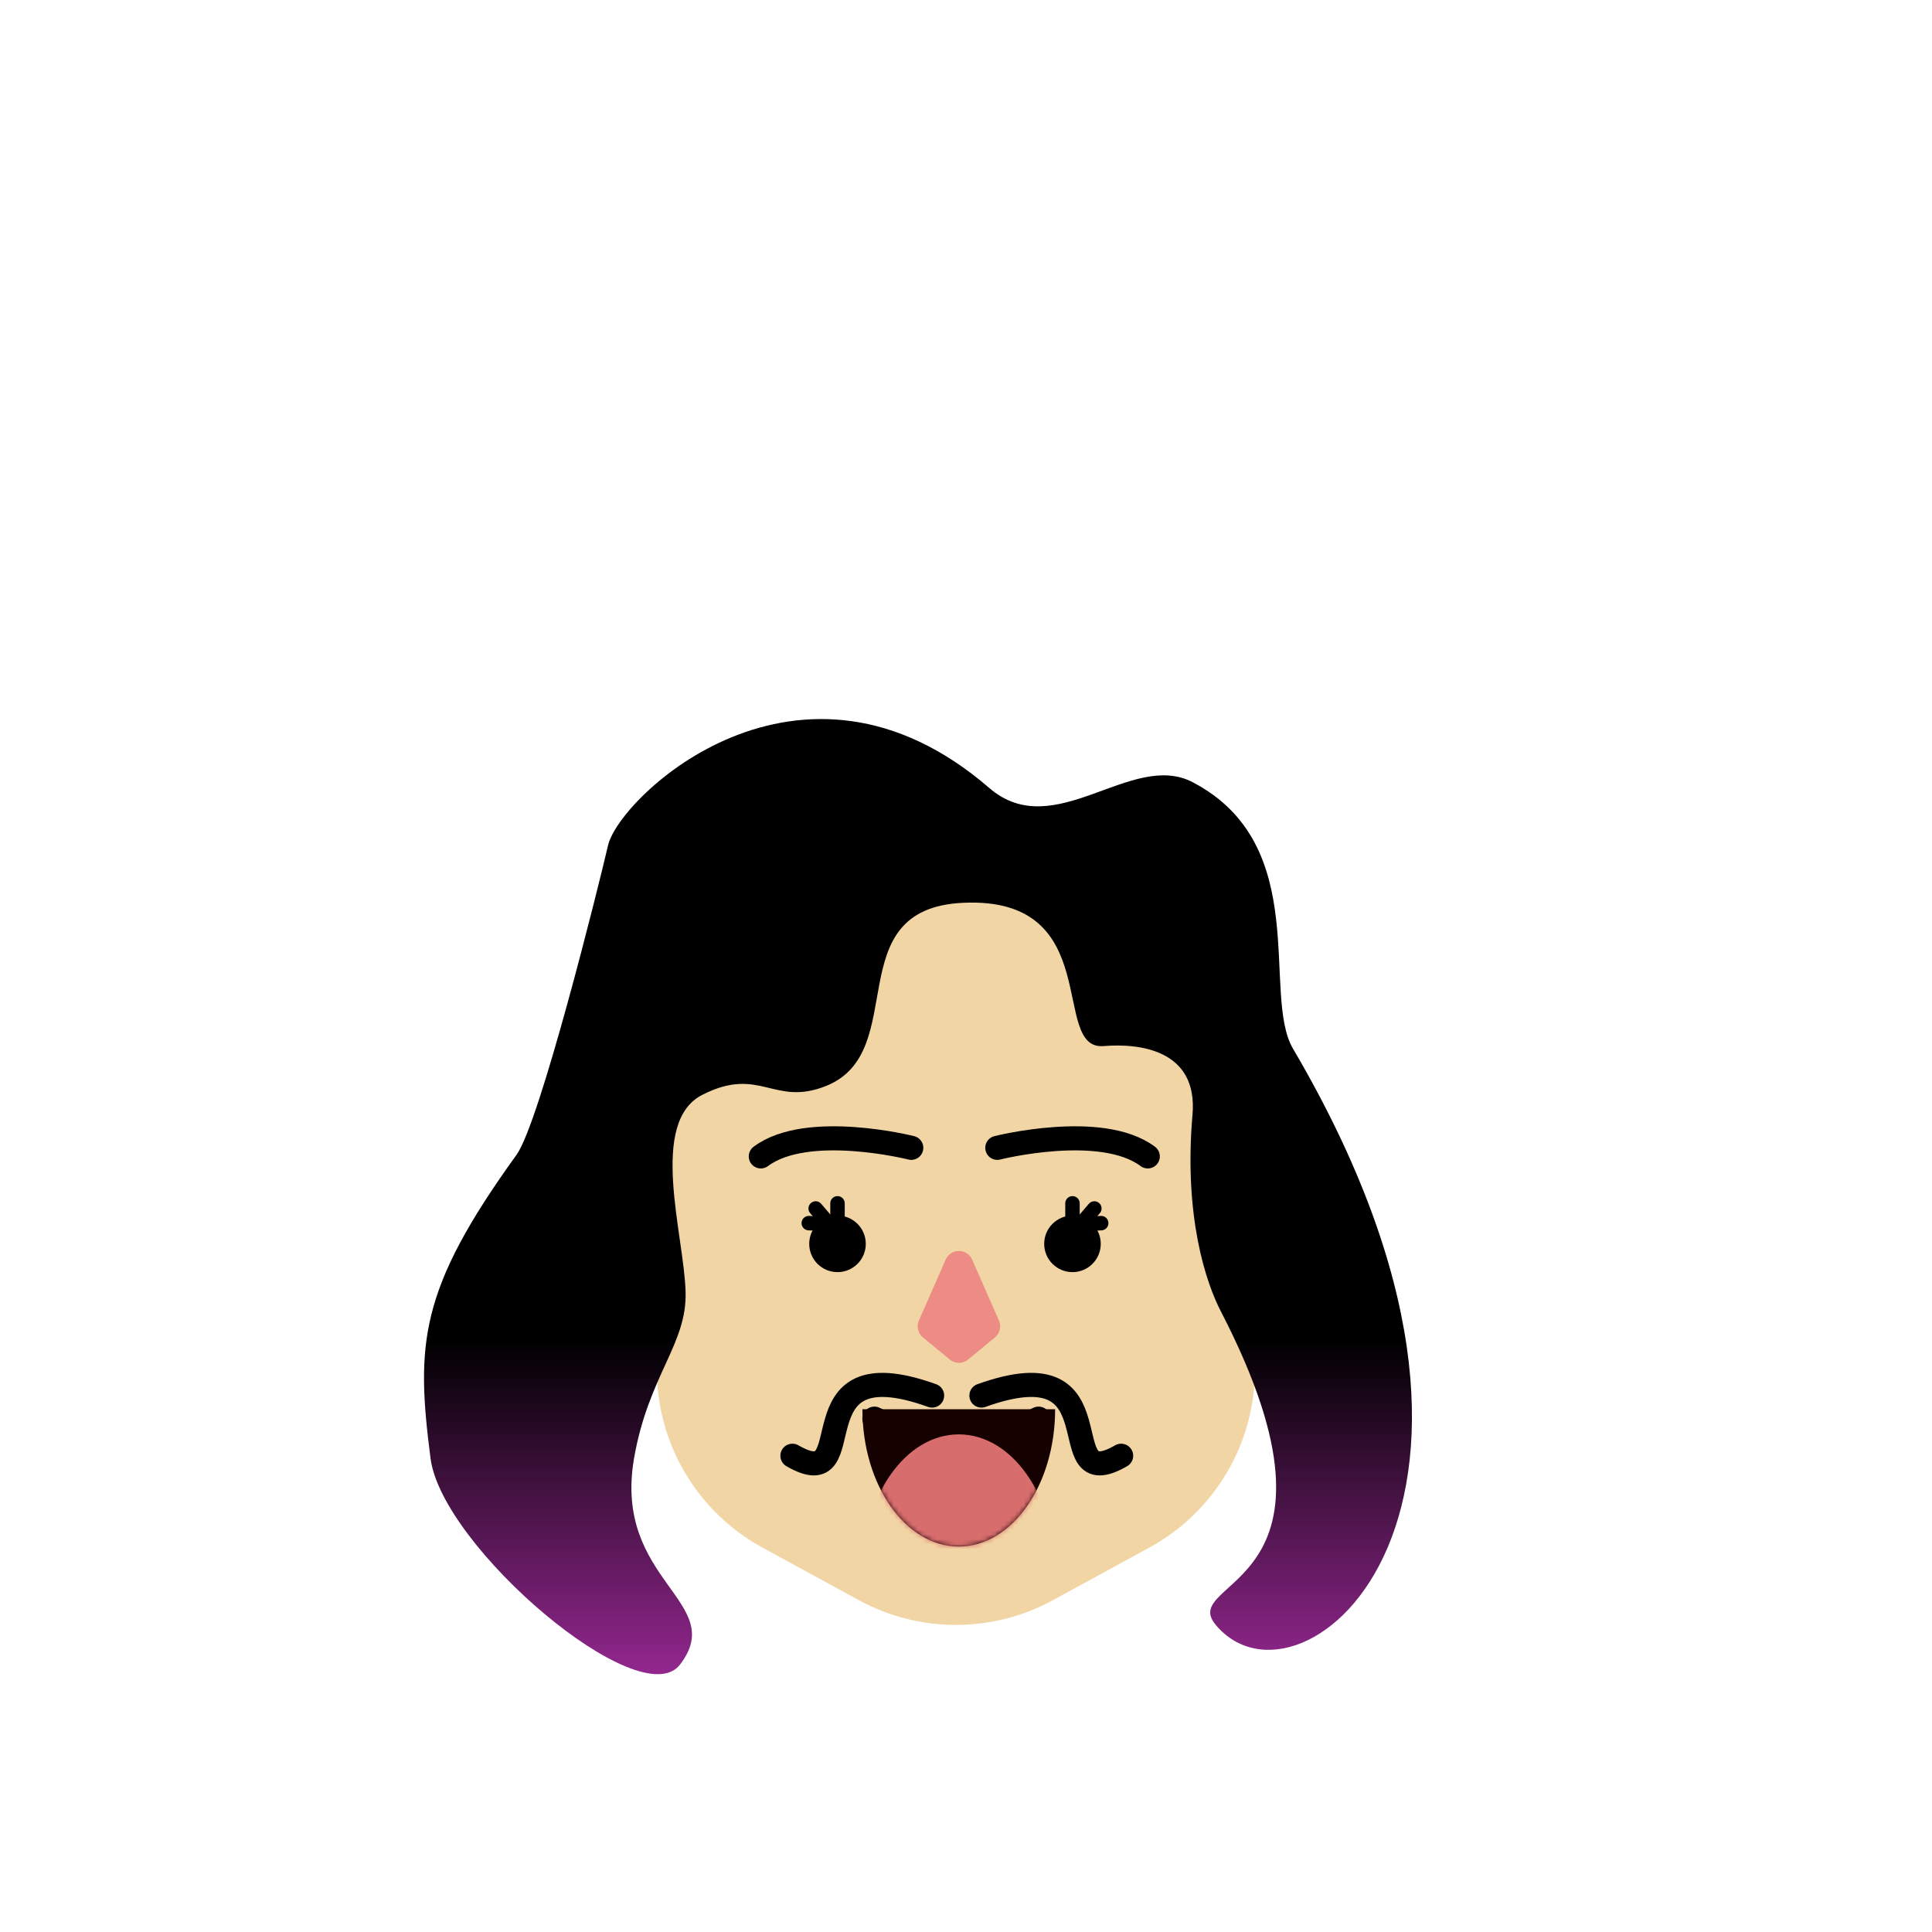 <svg width="401" height="401" viewBox="0 0 401 401" fill="none" xmlns="http://www.w3.org/2000/svg">
<path d="M238.52 321.23L218.52 332.14C212.347 335.502 205.429 337.263 198.4 337.263C191.371 337.263 184.453 335.502 178.28 332.14L158.28 321.23C151.639 317.614 146.095 312.275 142.232 305.775C138.369 299.274 136.33 291.852 136.33 284.29V227.07C136.33 215.921 140.756 205.228 148.634 197.34C156.513 189.451 167.201 185.013 178.35 185H218.4C229.557 185.003 240.256 189.436 248.145 197.325C256.034 205.214 260.467 215.913 260.47 227.07V284.29C260.47 291.852 258.431 299.274 254.568 305.775C250.705 312.275 245.162 317.614 238.52 321.23Z" fill="#F2D5A5"/>
<path d="M206.51 277.59L200.93 282.19C200.395 282.626 199.725 282.864 199.035 282.864C198.345 282.864 197.675 282.626 197.14 282.19L191.56 277.59C191.06 277.176 190.708 276.611 190.557 275.98C190.405 275.349 190.463 274.686 190.72 274.09L196.3 261.4C196.539 260.876 196.923 260.432 197.407 260.121C197.891 259.809 198.454 259.644 199.03 259.644C199.606 259.644 200.169 259.809 200.653 260.121C201.137 260.432 201.521 260.876 201.76 261.4L207.34 274.09C207.599 274.685 207.657 275.347 207.508 275.978C207.358 276.609 207.008 277.175 206.51 277.59Z" fill="#ED8C85"/>
<path d="M222.6 264.04C225.842 264.04 228.47 261.412 228.47 258.17C228.47 254.928 225.842 252.3 222.6 252.3C219.358 252.3 216.73 254.928 216.73 258.17C216.73 261.412 219.358 264.04 222.6 264.04Z" fill="black"/>
<path d="M181.49 294.45C188.62 298.02 202.64 301 215.56 294.45" stroke="black" stroke-width="5" stroke-linecap="round" stroke-linejoin="round"/>
<path d="M207 238.24C207 238.24 228.58 232.79 238.23 240.02" stroke="black" stroke-width="5" stroke-linecap="round" stroke-linejoin="round"/>
<path d="M189.14 238.24C189.14 238.24 167.56 232.79 157.91 240.02" stroke="black" stroke-width="5" stroke-linecap="round" stroke-linejoin="round"/>
<path d="M199.93 187.38C229.64 186.03 217.81 218.06 229.07 217.12C236.21 216.53 248.7 217.72 247.51 231.4C245.69 252.4 250.27 266.26 253.51 272.4C283.26 330.11 244.23 327.53 252.32 337.24C270.17 358.66 324.32 312.85 268.38 217.68C261.74 206.36 272.55 175.44 247.56 162.36C234.81 155.67 218.87 175.24 205.33 163.55C166.07 129.64 128.59 165.33 126.21 175.44C124.21 184.05 112.05 232.96 107.21 239.69C86.98 267.69 86.29 278.96 89.36 302.69C91.74 321.13 132.9 356.15 141.12 345.52C151.23 332.43 127.19 328.23 131.6 302.69C134.6 285.44 142.6 279.03 142.3 268.19C142 256.27 134.49 232.84 145.87 227.19C157.77 221.19 160.6 229.74 171.45 225.4C189.22 218.31 173.75 188.57 199.93 187.38Z" fill="url(#paint0_linear_13_702)"/>
<path d="M222.6 249.76V253.93" stroke="black" stroke-width="3" stroke-miterlimit="10" stroke-linecap="round"/>
<path d="M227.14 250.83L224.42 254" stroke="black" stroke-width="3" stroke-miterlimit="10" stroke-linecap="round"/>
<path d="M228.56 253.87L224.39 254.07" stroke="black" stroke-width="3" stroke-miterlimit="10" stroke-linecap="round"/>
<path d="M173.83 264.04C177.072 264.04 179.7 261.412 179.7 258.17C179.7 254.928 177.072 252.3 173.83 252.3C170.588 252.3 167.96 254.928 167.96 258.17C167.96 261.412 170.588 264.04 173.83 264.04Z" fill="black"/>
<path d="M173.83 249.76V253.93" stroke="black" stroke-width="3" stroke-miterlimit="10" stroke-linecap="round"/>
<path d="M169.3 250.83L172.01 254" stroke="black" stroke-width="3" stroke-miterlimit="10" stroke-linecap="round"/>
<path d="M167.87 253.87L172.04 254.07" stroke="black" stroke-width="3" stroke-miterlimit="10" stroke-linecap="round"/>
<path d="M203.7 289.66C233.44 278.95 217.26 311.07 232.7 302.15" stroke="black" stroke-width="5" stroke-linecap="round" stroke-linejoin="round"/>
<path d="M193.47 289.66C163.72 278.95 179.91 311.07 164.47 302.15" stroke="black" stroke-width="5" stroke-linecap="round" stroke-linejoin="round"/>
<path fill-rule="evenodd" clip-rule="evenodd" d="M179 292.5C179 308.24 187.954 321 199 321C210.046 321 219 308.24 219 292.5L179 292.5Z" fill="#160101"/>
<mask id="mask0_13_702" style="mask-type:alpha" maskUnits="userSpaceOnUse" x="179" y="264" width="40" height="57">
<ellipse cx="199" cy="292.5" rx="20" ry="28.5" fill="#EE6A6A"/>
</mask>
<g mask="url(#mask0_13_702)">
<ellipse cx="199" cy="326.213" rx="20" ry="28.5" fill="#D86D6D"/>
</g>
<defs>
<linearGradient id="paint0_linear_13_702" x1="190.47" y1="347.58" x2="190.47" y2="149.28" gradientUnits="userSpaceOnUse">
<stop stop-color="#93278F"/>
<stop offset="0.35"/>
</linearGradient>
</defs>
</svg>
